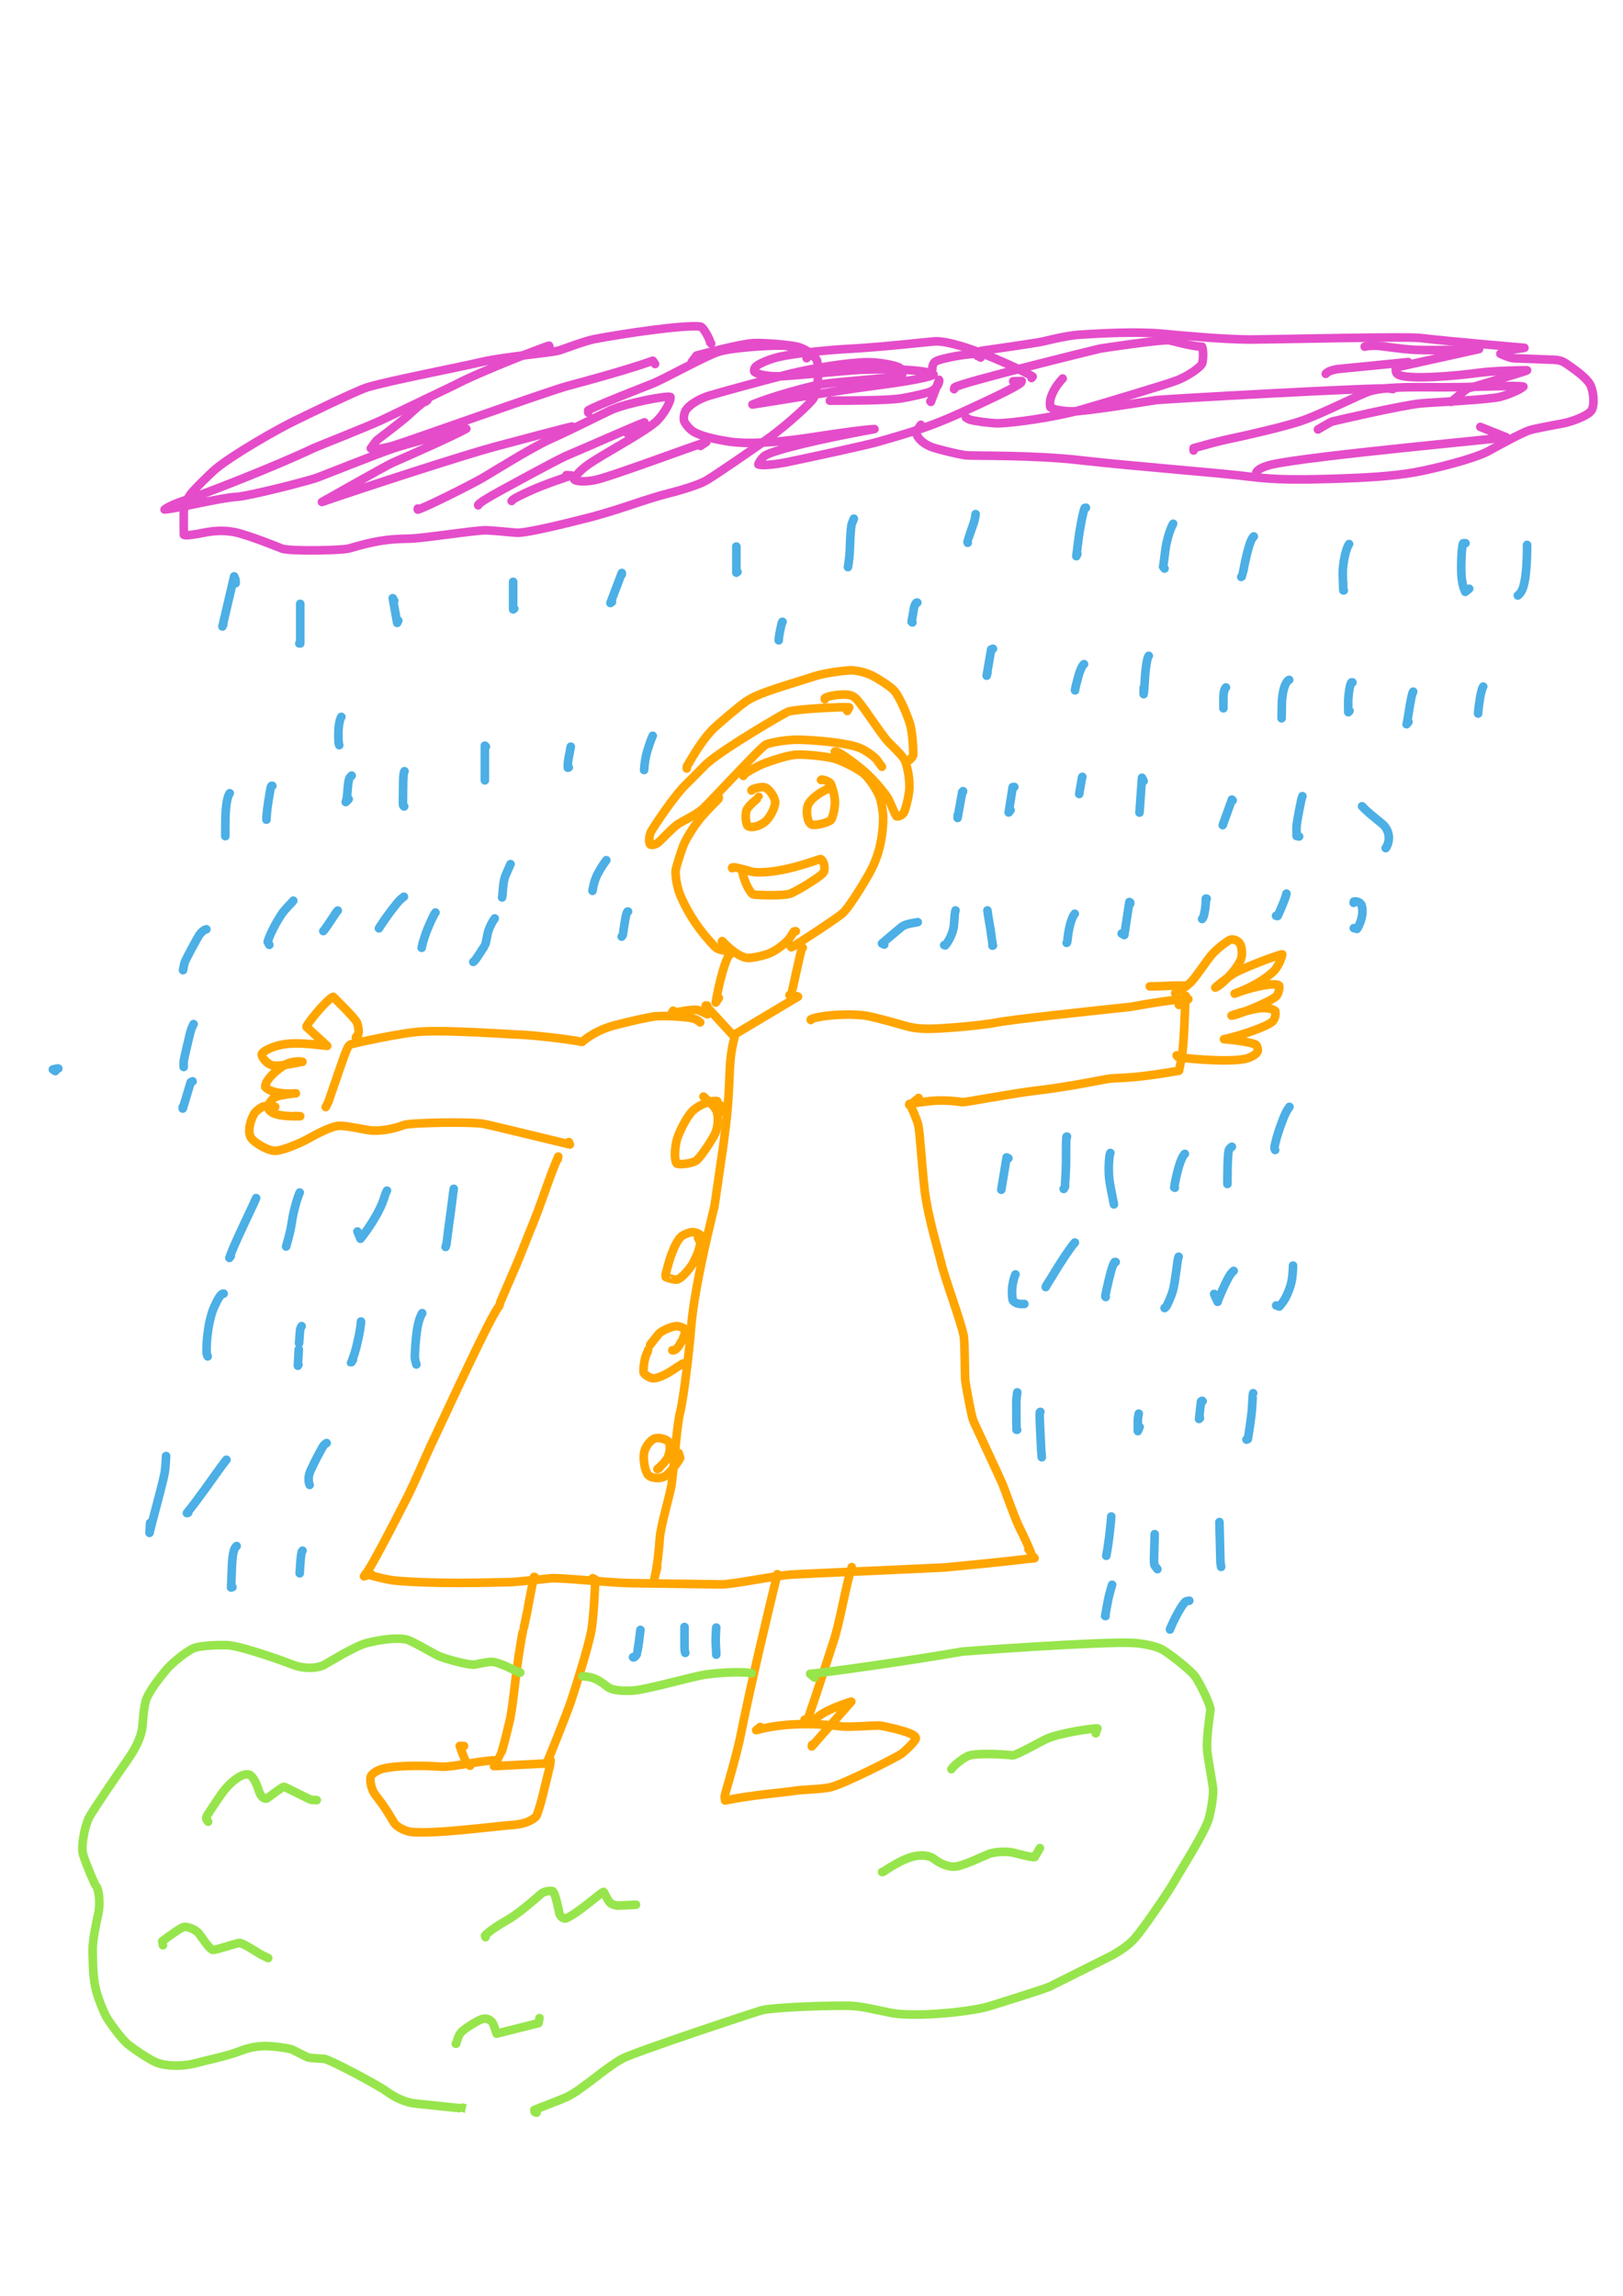 <?xml version="1.0" encoding="UTF-8" standalone="no"?>
<!DOCTYPE svg PUBLIC "-//W3C//DTD SVG 1.1//EN" "http://www.w3.org/Graphics/SVG/1.1/DTD/svg11.dtd">
<svg width="64.20" height="90.84" viewBox="0.00 0.00 535.00 757.00" xmlns="http://www.w3.org/2000/svg" xmlns:xlink="http://www.w3.org/1999/xlink">
<g stroke-linecap="round" id="226">
<path d="M226.38,253.35 C226.39,253.17 226.37,252.77 226.46,252.59 C227.99,250.09 231.08,244.33 235.11,240.28 C236.76,238.65 243.67,232.78 245.86,231.27 C250.41,228.18 259.59,225.89 268.71,222.87 C272.41,221.76 278.93,220.93 280.79,220.99 C283.14,221.08 285.94,221.90 287.80,222.89 C290.88,224.55 294.22,226.87 295.07,228.04 C296.94,230.74 298.69,234.80 299.89,238.40 C301.07,242.12 301.06,249.38 301.02,249.27 C301.02,249.27 299.85,250.50 299.85,250.50" fill="none" stroke="rgb(255, 165, 0)" stroke-width="2.84" stroke-opacity="1.00" stroke-linejoin="round"/>
<path d="M271.89,230.53 C271.89,230.53 271.89,230.20 271.89,230.20 C272.22,229.85 273.82,229.27 276.65,229.04 C279.22,228.84 280.63,229.04 281.77,229.94 C284.04,231.79 290.49,242.32 293.01,244.79 C296.53,248.27 297.50,249.31 298.25,250.67 C299.03,252.21 300.17,257.54 299.67,261.12 C299.30,263.68 298.44,267.23 297.78,268.12 C297.05,269.07 295.82,269.24 295.51,269.11 C295.17,268.88 293.54,264.69 292.79,263.31 C291.62,261.27 287.96,256.99 285.17,254.51 C282.26,251.96 277.60,248.54 275.96,247.88 C275.74,247.80 275.48,247.77 275.17,247.79" fill="none" stroke="rgb(255, 165, 0)" stroke-width="2.84" stroke-opacity="1.00" stroke-linejoin="round"/>
<path d="M290.72,252.78 C289.84,251.62 289.38,250.99 289.21,250.70 C288.52,249.59 285.52,247.46 283.50,246.61 C279.58,245.00 270.67,244.11 263.61,243.86 C259.64,243.74 253.72,244.81 252.42,245.49 C250.40,246.63 233.69,264.92 231.25,267.01 C229.53,268.45 224.27,271.15 223.66,271.55 C221.76,272.81 217.57,277.34 216.83,277.88 C216.01,278.46 214.72,278.75 214.30,278.37 C213.84,277.89 213.88,275.66 214.59,274.21 C215.22,272.97 222.14,262.43 226.19,258.52 C229.74,255.08 232.32,252.30 233.02,251.69 C239.15,246.37 259.00,234.86 259.81,234.61 C263.07,233.64 278.64,232.97 279.66,233.17 C279.73,233.18 279.82,233.20 279.93,233.21 C279.93,233.21 279.31,234.38 279.31,234.38" fill="none" stroke="rgb(255, 165, 0)" stroke-width="2.84" stroke-opacity="1.00" stroke-linejoin="round"/>
<path d="M245.07,255.78 C245.07,255.78 245.00,255.78 245.00,255.78 C245.01,255.31 246.47,254.31 250.13,252.45 C252.05,251.49 258.60,249.21 261.98,248.83 C264.94,248.53 272.41,249.37 274.88,250.06 C277.60,250.83 282.79,253.39 284.87,255.17 C286.57,256.65 289.03,260.40 289.92,262.63 C290.43,263.94 291.08,267.51 291.12,269.22 C291.19,272.86 290.57,277.43 289.53,280.91 C288.43,284.48 287.33,286.76 284.81,290.94 C284.09,292.15 279.67,299.43 277.70,301.13 C275.39,303.08 261.27,312.28 260.90,312.33 C260.90,312.33 260.05,311.13 260.05,311.13" fill="none" stroke="rgb(255, 165, 0)" stroke-width="2.84" stroke-opacity="1.00" stroke-linejoin="round"/>
<path d="M262.33,306.99 C262.33,306.99 261.66,307.10 261.66,307.10 C261.42,307.50 260.77,308.61 260.45,309.06 C258.92,311.18 255.84,313.30 253.89,314.18 C251.65,315.15 247.76,315.85 246.57,315.82 C243.88,315.68 240.38,312.72 238.06,310.24 C238.06,310.24 237.94,310.42 237.94,310.42" fill="none" stroke="rgb(255, 165, 0)" stroke-width="2.84" stroke-opacity="1.00" stroke-linejoin="round"/>
<path d="M238.94,313.41 C238.18,313.29 236.58,313.01 235.73,312.19 C230.87,307.21 226.92,301.44 224.27,295.19 C223.02,292.18 222.58,288.40 222.72,286.98 C222.87,285.60 224.90,279.62 225.22,278.82 C226.47,275.76 229.48,271.29 231.69,268.78 C234.21,265.95 236.77,263.47 236.78,263.46 C236.89,263.18 236.92,263.08 236.94,262.91" fill="none" stroke="rgb(255, 165, 0)" stroke-width="2.84" stroke-opacity="1.00" stroke-linejoin="round"/>
<path d="M247.74,260.62 C247.74,260.62 247.74,260.50 247.74,260.50 C247.78,260.41 247.85,260.34 247.96,260.28 C249.02,259.74 251.29,259.31 252.06,259.55 C253.71,260.11 255.52,262.98 255.53,264.55 C255.51,266.10 253.89,269.59 252.15,270.95 C249.55,272.95 246.84,272.93 246.33,272.09 C245.79,271.14 245.64,268.32 246.10,267.08 C246.70,265.55 249.99,263.03 249.99,263.02 C249.98,263.00 250.01,262.90 250.09,262.72" fill="none" stroke="rgb(255, 165, 0)" stroke-width="2.84" stroke-opacity="1.00" stroke-linejoin="round"/>
<path d="M270.64,257.14 C270.64,257.14 270.81,257.01 270.81,257.01 C271.71,257.02 273.29,257.65 273.75,258.24 C274.13,258.78 275.11,261.95 275.22,264.02 C275.31,266.14 274.69,268.93 274.00,270.21 C273.52,271.03 268.76,272.41 267.45,271.79 C266.00,271.05 265.54,267.03 266.48,265.10 C267.39,263.29 270.48,261.05 272.49,260.31 C272.49,260.31 272.49,260.20 272.49,260.20" fill="none" stroke="rgb(255, 165, 0)" stroke-width="2.84" stroke-opacity="1.00" stroke-linejoin="round"/>
<path d="M241.36,286.21 C241.36,286.21 241.36,286.02 241.36,286.02 C242.01,285.48 247.28,287.40 248.75,287.52 C257.81,288.17 270.08,283.12 270.50,283.20 C271.72,283.81 272.15,286.57 271.43,287.66 C270.35,289.19 262.22,294.03 260.38,294.65 C257.96,295.45 248.62,295.07 248.22,294.85 C247.07,294.13 245.33,290.47 244.88,288.18 C244.87,288.09 244.81,287.94 244.72,287.72" fill="none" stroke="rgb(255, 165, 0)" stroke-width="2.84" stroke-opacity="1.00" stroke-linejoin="round"/>
<path d="M240.71,314.62 C240.71,314.62 240.32,314.70 240.32,314.70 C240.12,315.08 239.96,315.40 239.85,315.66 C237.45,321.09 235.93,330.51 235.93,330.51 C235.93,330.51 236.96,328.99 236.96,328.99" fill="none" stroke="rgb(255, 165, 0)" stroke-width="2.84" stroke-opacity="1.00" stroke-linejoin="round"/>
<path d="M264.61,312.43 C264.61,312.43 264.54,312.43 264.54,312.43 C264.47,312.50 264.42,312.54 264.38,312.57 C264.05,312.87 260.78,328.43 260.71,328.46 C260.71,328.46 260.24,328.05 260.24,328.05" fill="none" stroke="rgb(255, 165, 0)" stroke-width="2.84" stroke-opacity="1.00" stroke-linejoin="round"/>
<path d="M233.06,331.49 C233.06,331.49 232.62,331.49 232.62,331.49 C232.62,331.49 241.65,341.33 241.65,341.33 C241.65,341.33 263.06,328.56 263.06,328.56 C263.06,328.56 262.58,328.37 262.58,328.37" fill="none" stroke="rgb(255, 165, 0)" stroke-width="2.84" stroke-opacity="1.00" stroke-linejoin="round"/>
<path d="M233.25,334.39 C231.67,333.65 230.71,333.22 230.38,333.07 C228.64,332.36 221.55,334.05 221.41,334.01 C221.41,334.01 221.90,333.20 221.90,333.20" fill="none" stroke="rgb(255, 165, 0)" stroke-width="2.84" stroke-opacity="1.00" stroke-linejoin="round"/>
<path d="M230.79,337.05 C230.28,336.56 229.50,336.07 228.52,335.77 C226.59,335.20 219.04,334.76 216.07,335.05 C214.13,335.25 208.06,336.59 202.50,338.03 C198.98,338.99 195.92,340.42 192.98,342.59 C192.02,343.28 191.90,343.52 191.82,343.50 C189.23,342.85 176.46,341.20 169.55,341.01 C166.35,340.87 148.59,339.61 139.28,340.05 C132.04,340.43 116.47,344.06 116.18,344.12 C114.94,344.38 114.65,344.96 113.45,348.20 C110.90,355.36 108.40,362.93 108.22,363.34 C108.10,363.61 107.81,364.15 107.37,364.96" fill="none" stroke="rgb(255, 165, 0)" stroke-width="2.84" stroke-opacity="1.00" stroke-linejoin="round"/>
<path d="M117.30,342.02 C117.30,342.02 117.59,341.55 117.59,341.55 C118.41,341.66 118.42,338.84 117.64,337.06 C116.89,335.46 110.34,329.16 109.84,328.61 C107.54,329.58 100.90,337.88 101.03,338.52 C101.03,338.52 107.84,344.79 107.84,344.79 C101.01,344.00 97.96,343.79 94.40,344.16 C90.30,344.66 86.67,346.43 86.29,347.49 C86.05,348.28 87.82,350.72 89.79,351.21 C92.28,351.75 98.73,350.13 99.70,350.05 C98.01,349.65 95.20,350.18 93.65,351.19 C87.63,355.17 87.37,357.98 87.44,358.34 C89.67,360.88 96.60,360.62 97.52,360.44 C97.10,360.38 92.11,361.06 90.87,361.62 C89.50,362.26 88.16,364.40 88.48,365.45 C89.35,367.90 95.00,368.08 98.95,367.98 C98.95,367.98 97.23,367.92 97.23,367.92" fill="none" stroke="rgb(255, 165, 0)" stroke-width="2.84" stroke-opacity="1.00" stroke-linejoin="round"/>
<path d="M90.72,364.89 C90.50,365.15 88.12,364.56 87.15,364.67 C86.32,364.78 84.29,366.33 83.87,367.03 C81.99,370.34 81.80,373.44 82.73,375.08 C83.65,376.59 88.30,379.51 90.86,379.39 C93.37,379.23 98.93,376.90 101.66,375.38 C102.42,374.95 108.58,371.39 111.74,371.13 C113.66,371.01 120.18,372.38 121.58,372.60 C124.42,373.01 129.10,372.45 133.00,370.92 C135.15,370.07 155.17,369.74 159.47,370.51 C161.46,370.88 186.65,377.00 187.85,377.29 C187.85,377.29 187.50,376.50 187.50,376.50" fill="none" stroke="rgb(255, 165, 0)" stroke-width="2.84" stroke-opacity="1.00" stroke-linejoin="round"/>
<path d="M183.82,382.17 C183.86,382.02 183.89,381.88 183.93,381.73 C183.96,381.58 184.00,381.44 184.03,381.29 C180.81,388.63 178.32,397.38 174.46,406.40 C173.96,407.59 171.58,413.80 170.15,417.13 C168.80,420.26 166.35,425.93 165.26,428.48 C165.15,428.75 165.03,429.02 164.91,429.30" fill="none" stroke="rgb(255, 165, 0)" stroke-width="2.84" stroke-opacity="1.00" stroke-linejoin="round"/>
<path d="M164.77,429.88 C164.73,430.08 164.70,430.23 164.66,430.32 C164.53,430.66 164.27,430.97 164.17,431.08 C161.09,435.38 148.92,461.86 143.20,474.01 C140.46,479.66 137.14,487.82 134.13,493.80 C123.24,515.11 121.40,517.88 119.99,519.66 C119.99,519.66 122.33,518.99 122.33,518.99" fill="none" stroke="rgb(255, 165, 0)" stroke-width="2.84" stroke-opacity="1.00" stroke-linejoin="round"/>
<path d="M120.36,519.44 C120.36,519.44 120.50,518.85 120.50,518.85 C120.60,518.84 126.56,520.73 130.44,521.09 C144.08,522.27 161.35,521.72 168.79,521.56 C170.06,521.50 181.44,520.34 181.61,520.33 C185.42,520.06 200.55,521.80 207.82,521.91 C215.75,522.02 230.73,522.23 237.79,522.33 C241.78,522.32 254.83,519.54 260.78,519.09 C263.66,518.89 310.12,516.85 311.37,516.75 C335.44,514.48 338.84,513.83 341.04,513.68 C341.04,513.68 340.34,512.89 340.34,512.89" fill="none" stroke="rgb(255, 165, 0)" stroke-width="2.84" stroke-opacity="1.00" stroke-linejoin="round"/>
<path d="M299.71,364.22 C299.71,364.22 299.78,363.93 299.78,363.93 C300.03,363.98 302.05,368.56 302.62,370.62 C303.24,372.97 303.78,383.31 304.83,392.68 C305.91,401.30 309.26,412.14 310.16,416.01 C311.51,421.74 316.94,436.10 317.70,440.55 C318.07,442.76 317.98,452.90 318.20,455.24 C318.29,456.13 320.06,466.17 320.76,468.14 C321.21,469.36 329.68,487.33 330.51,489.37 C331.28,491.29 334.50,500.47 335.92,503.32 C337.89,507.25 339.23,510.38 339.76,511.66 C339.76,511.66 339.01,510.71 339.01,510.71" fill="none" stroke="rgb(255, 165, 0)" stroke-width="2.84" stroke-opacity="1.00" stroke-linejoin="round"/>
<path d="M267.25,336.26 C267.25,336.26 267.30,336.05 267.30,336.05 C269.41,334.93 278.16,333.97 284.92,334.76 C287.73,335.10 297.78,338.00 298.14,338.11 C301.84,339.27 305.60,339.22 308.56,339.11 C316.66,338.69 325.50,337.72 328.43,337.11 C334.16,335.92 371.27,332.10 372.82,331.91 C379.00,330.77 388.01,329.29 391.72,329.39 C391.72,329.39 388.60,331.29 388.60,331.29" fill="none" stroke="rgb(255, 165, 0)" stroke-width="2.84" stroke-opacity="1.00" stroke-linejoin="round"/>
<path d="M390.88,328.30 C390.54,330.17 390.52,342.96 389.54,348.38 C389.44,348.93 389.03,351.31 388.63,352.98 C376.79,355.07 371.26,355.33 366.21,355.53 C363.98,355.77 352.82,358.26 341.52,359.54 C332.86,360.60 318.38,363.41 317.19,363.36 C314.96,362.98 310.48,362.47 305.62,363.10 C304.01,363.31 301.54,363.65 300.68,363.77 C300.68,363.77 302.81,361.96 302.81,361.96" fill="none" stroke="rgb(255, 165, 0)" stroke-width="2.84" stroke-opacity="1.00" stroke-linejoin="round"/>
<path d="M379.02,325.19 C379.78,325.18 382.67,325.13 383.41,325.08 C386.92,324.85 389.94,324.93 390.60,324.91 C390.60,324.91 387.38,327.42 387.38,327.42 C387.95,327.25 391.00,325.36 392.57,323.79 C394.11,322.21 397.68,316.89 399.13,315.09 C400.95,312.86 404.77,309.97 405.78,309.73 C406.77,309.52 408.13,310.25 408.64,310.94 C409.36,311.98 409.66,314.61 409.07,316.19 C407.57,320.01 402.15,325.19 400.61,325.58 C401.31,324.83 404.12,322.65 406.46,321.09 C409.31,319.23 421.35,314.73 422.67,314.62 C422.41,316.44 420.91,319.16 419.87,320.18 C415.13,324.69 407.86,327.27 406.99,327.58 C412.67,325.31 420.37,323.77 421.62,324.89 C421.88,325.47 421.52,327.38 420.81,328.30 C419.47,329.99 407.69,334.75 406.04,334.82 C406.00,334.81 405.98,334.81 405.96,334.81 C408.28,333.89 412.77,332.69 415.09,332.41 C417.83,332.11 419.66,332.70 420.34,333.27 C420.71,334.68 420.07,336.25 419.37,336.84 C416.86,338.91 406.64,342.03 403.47,342.58 C406.97,342.84 412.52,343.61 413.96,344.39 C414.43,344.66 414.74,346.06 414.56,346.63 C414.25,347.52 412.25,348.76 410.13,349.15 C403.65,350.29 389.29,348.79 388.33,348.48 C388.33,348.48 387.87,347.93 387.87,347.93" fill="none" stroke="rgb(255, 165, 0)" stroke-width="2.84" stroke-opacity="1.00" stroke-linejoin="round"/>
<path d="M242.07,340.96 C242.07,340.96 242.32,341.02 242.32,341.02 C241.15,345.90 240.77,348.27 240.56,352.90 C240.15,363.42 239.77,367.61 238.45,377.49 C237.30,385.50 235.91,395.05 235.67,396.58 C235.60,396.99 235.54,397.40 235.48,397.82" fill="none" stroke="rgb(255, 165, 0)" stroke-width="2.84" stroke-opacity="1.00" stroke-linejoin="round"/>
<path d="M235.42,398.06 C235.27,398.65 235.13,399.24 234.99,399.83 C233.28,406.83 228.72,425.81 227.79,437.92 C227.24,445.49 225.24,461.12 224.38,464.79 C222.98,470.24 222.63,479.32 221.39,489.36 C220.97,492.36 217.87,502.65 217.50,506.95 C216.92,514.85 216.21,518.46 215.60,520.90 C215.80,520.10 215.99,519.31 216.18,518.51 C216.34,517.89 216.49,517.26 216.64,516.63" fill="none" stroke="rgb(255, 165, 0)" stroke-width="2.84" stroke-opacity="1.00" stroke-linejoin="round"/>
<path d="M237.65,364.45 C237.65,365.36 237.57,366.00 237.36,366.68 C237.36,366.69 237.35,366.72 237.36,366.71 C237.36,366.71 236.43,363.02 236.43,363.02 C234.67,362.61 230.45,364.08 228.15,366.39 C226.36,368.25 223.79,373.23 223.09,375.84 C222.40,378.50 222.19,382.38 223.09,383.60 C224.52,384.09 228.05,383.49 229.44,382.68 C230.63,381.93 233.95,376.97 235.37,374.43 C236.93,371.57 236.89,367.49 236.04,365.92 C235.70,365.34 235.35,364.85 234.98,364.43 C234.60,364.02 232.51,362.07 231.90,361.50" fill="none" stroke="rgb(255, 165, 0)" stroke-width="2.84" stroke-opacity="1.00" stroke-linejoin="round"/>
<path d="M231.53,409.79 C231.60,409.53 231.73,408.80 231.77,408.40 C231.81,407.63 229.95,406.08 228.04,406.22 C227.00,406.32 225.54,406.91 224.69,407.55 C222.15,409.59 220.15,417.22 219.82,418.55 C219.70,419.05 219.58,419.55 219.46,420.04" fill="none" stroke="rgb(255, 165, 0)" stroke-width="2.84" stroke-opacity="1.00" stroke-linejoin="round"/>
<path d="M219.46,420.04 C219.42,420.11 219.40,420.19 219.40,420.29 C219.40,420.38 219.43,420.63 219.48,421.02 C219.47,421.07 222.45,422.13 223.38,421.79 C224.86,421.20 226.81,418.85 227.85,417.36 C228.03,417.09 228.31,416.67 228.70,416.09" fill="none" stroke="rgb(255, 165, 0)" stroke-width="2.84" stroke-opacity="1.00" stroke-linejoin="round"/>
<path d="M228.82,415.60 C229.08,415.14 229.28,414.76 229.42,414.45 C230.47,412.15 230.93,409.98 230.82,409.57 C230.76,409.33 230.52,408.86 230.11,408.15" fill="none" stroke="rgb(255, 165, 0)" stroke-width="2.84" stroke-opacity="1.00" stroke-linejoin="round"/>
<path d="M227.03,442.07 C227.03,442.07 227.15,442.10 227.15,442.10 C227.15,442.10 227.31,442.00 227.31,442.00 C227.44,441.46 227.48,440.66 227.31,440.00 C226.93,438.56 224.65,437.17 223.03,437.19 C221.14,437.25 217.97,438.90 217.31,439.56 C216.86,440.02 214.88,442.60 214.30,443.37" fill="none" stroke="rgb(255, 165, 0)" stroke-width="2.84" stroke-opacity="1.00" stroke-linejoin="round"/>
<path d="M213.64,445.02 C213.62,445.18 213.58,445.34 213.52,445.50 C213.35,445.94 213.13,446.35 212.95,446.79 C212.51,447.88 211.86,451.73 212.22,452.61 C212.52,453.21 213.72,454.00 214.82,454.32 C215.87,454.59 218.16,454.01 221.71,451.69 C222.98,450.86 224.81,449.64 224.99,449.58 C225.08,449.56 225.43,449.47 226.04,449.33" fill="none" stroke="rgb(255, 165, 0)" stroke-width="2.84" stroke-opacity="1.00" stroke-linejoin="round"/>
<path d="M217.35,483.95 C217.35,483.95 216.71,484.31 216.71,484.31 C216.89,484.16 219.69,481.81 220.31,480.04 C221.00,477.95 221.01,476.22 220.32,475.27 C219.70,474.47 217.39,473.85 216.02,474.16 C214.54,474.54 212.72,476.83 212.33,478.87 C211.94,481.07 212.54,484.92 213.63,486.22 C214.71,487.41 217.76,487.73 219.53,486.46 C221.27,485.15 223.95,481.39 224.20,480.65 C224.20,480.65 223.73,479.03 223.73,479.03" fill="none" stroke="rgb(255, 165, 0)" stroke-width="2.84" stroke-opacity="1.00" stroke-linejoin="round"/>
<path d="M221.63,445.15 C222.36,445.32 223.21,444.57 223.79,443.71 C223.97,443.44 224.24,442.96 224.60,442.26" fill="none" stroke="rgb(255, 165, 0)" stroke-width="2.84" stroke-opacity="1.00" stroke-linejoin="round"/>
<path d="M225.20,441.10 C225.24,440.85 225.39,440.47 225.53,440.28 C225.58,440.20 225.74,439.99 225.79,439.68 C225.79,439.68 225.67,439.49 225.67,439.49" fill="none" stroke="rgb(255, 165, 0)" stroke-width="2.84" stroke-opacity="1.00" stroke-linejoin="round"/>
<path d="M176.27,519.89 C176.23,519.88 176.19,519.88 176.15,519.87 C176.12,519.86 176.08,519.85 176.04,519.84 C175.14,523.78 174.00,530.17 173.83,531.08 C173.60,532.22 172.90,535.57 172.68,536.58" fill="none" stroke="rgb(255, 165, 0)" stroke-width="2.84" stroke-opacity="1.00" stroke-linejoin="round"/>
<path d="M172.35,537.93 C172.27,538.18 172.20,538.47 172.13,538.82 C172.12,538.88 171.94,539.97 171.58,542.09 C169.80,552.53 169.42,560.18 168.17,566.67 C168.07,567.14 165.93,576.11 165.31,577.65 C165.31,577.66 163.08,581.77 162.83,582.24 C162.83,582.24 180.13,581.35 180.13,581.35 C180.85,579.98 186.35,566.15 188.12,561.16 C190.19,554.90 193.98,542.68 194.95,537.49 C195.72,533.24 196.22,521.89 196.20,520.73 C196.20,520.73 195.40,520.28 195.40,520.28" fill="none" stroke="rgb(255, 165, 0)" stroke-width="2.84" stroke-opacity="1.00" stroke-linejoin="round"/>
<path d="M163.84,580.71 C163.84,580.71 163.67,580.43 163.67,580.43 C161.70,579.83 148.99,582.65 145.64,582.43 C138.54,581.91 128.99,582.01 125.31,583.37 C123.92,583.90 122.61,584.84 122.27,585.52 C121.74,586.73 122.41,590.05 123.62,591.58 C126.54,595.22 128.56,598.60 129.87,600.85 C130.95,602.53 133.91,603.73 135.53,603.93 C142.88,604.77 162.99,602.05 168.56,601.67 C172.63,601.39 174.57,600.56 176.54,599.05 C177.06,598.60 178.18,594.85 178.86,592.11 C179.55,589.29 180.52,585.30 180.80,584.13" fill="none" stroke="rgb(255, 165, 0)" stroke-width="2.84" stroke-opacity="1.00" stroke-linejoin="round"/>
<path d="M181.02,583.23 C181.23,582.31 181.35,581.72 181.39,581.46 C181.44,581.18 181.43,580.48 181.50,580.28 C181.50,580.28 180.89,579.88 180.89,579.88" fill="none" stroke="rgb(255, 165, 0)" stroke-width="2.84" stroke-opacity="1.00" stroke-linejoin="round"/>
<path d="M154.95,582.11 C154.28,581.56 153.69,581.09 153.58,580.85 C153.35,580.36 152.40,577.98 152.12,577.20 C152.03,576.95 151.93,576.68 151.84,576.37" fill="none" stroke="rgb(255, 165, 0)" stroke-width="2.84" stroke-opacity="1.00" stroke-linejoin="round"/>
<path d="M151.89,576.14 C151.87,576.10 151.84,576.05 151.81,576.00 C151.72,575.86 151.64,575.72 151.55,575.59 C151.55,575.59 152.96,575.60 152.96,575.60" fill="none" stroke="rgb(255, 165, 0)" stroke-width="2.84" stroke-opacity="1.00" stroke-linejoin="round"/>
<path d="M256.24,518.95 C253.07,531.93 247.68,554.48 244.32,571.19 C242.85,578.94 238.89,591.46 238.87,592.26 C238.87,592.45 238.92,592.88 239.03,593.56 C248.16,591.67 258.62,590.93 262.69,590.27 C264.82,589.96 270.45,589.89 273.57,589.24 C278.24,588.23 295.99,579.01 296.93,578.33 C298.58,577.13 301.75,574.00 301.89,573.09 C301.99,571.89 298.50,570.77 294.34,569.76 C293.08,569.46 290.46,568.87 289.63,568.84 C288.56,568.80 280.00,569.44 277.47,569.15 C269.97,568.20 258.86,567.70 249.28,570.38 C249.57,570.13 249.79,569.96 249.92,569.86 C250.05,569.75 250.29,569.57 250.62,569.32" fill="none" stroke="rgb(255, 165, 0)" stroke-width="2.84" stroke-opacity="1.00" stroke-linejoin="round"/>
<path d="M280.78,516.62 C278.76,522.72 276.93,534.71 274.69,541.33 C270.75,553.53 265.80,568.57 265.64,568.30 C265.64,568.30 265.21,566.94 265.21,566.94" fill="none" stroke="rgb(255, 165, 0)" stroke-width="2.84" stroke-opacity="1.00" stroke-linejoin="round"/>
<path d="M268.01,568.10 C268.17,567.66 268.45,567.15 268.84,566.71 C271.61,563.71 279.87,561.19 280.62,560.97 C280.62,560.97 267.61,575.73 267.61,575.73 C267.61,575.73 267.72,575.15 267.72,575.15" fill="none" stroke="rgb(255, 165, 0)" stroke-width="2.84" stroke-opacity="1.00" stroke-linejoin="round"/>
<path d="M77.67,192.28 C77.70,191.31 77.66,191.03 77.40,190.56 C77.35,190.47 77.28,190.29 77.19,190.01 C77.19,190.01 73.32,206.53 73.32,206.53 C73.32,206.53 73.60,205.86 73.60,205.86" fill="none" stroke="rgb(76, 175, 229)" stroke-width="2.84" stroke-opacity="1.00" stroke-linejoin="round"/>
<path d="M98.97,199.06 C98.97,201.91 98.97,206.15 98.97,207.53 C98.97,208.62 98.97,209.71 98.97,210.80" fill="none" stroke="rgb(76, 175, 229)" stroke-width="2.84" stroke-opacity="1.00" stroke-linejoin="round"/>
<path d="M98.97,211.16 C98.97,211.16 98.97,212.13 98.97,212.13 C98.97,212.13 98.67,212.13 98.67,212.13" fill="none" stroke="rgb(76, 175, 229)" stroke-width="2.84" stroke-opacity="1.00" stroke-linejoin="round"/>
<path d="M129.95,198.09 C129.95,198.09 129.46,197.21 129.46,197.21 C129.46,197.21 130.92,205.35 130.92,205.35 C130.92,205.35 131.29,204.60 131.29,204.60" fill="none" stroke="rgb(76, 175, 229)" stroke-width="2.84" stroke-opacity="1.00" stroke-linejoin="round"/>
<path d="M75.73,261.50 C74.46,263.36 74.28,267.99 74.27,272.68 C74.27,273.65 74.28,274.62 74.28,275.59 C74.28,275.62 74.28,275.70 74.28,275.67" fill="none" stroke="rgb(76, 175, 229)" stroke-width="2.84" stroke-opacity="1.00" stroke-linejoin="round"/>
<path d="M89.77,259.08 C89.77,259.08 89.53,259.08 89.53,259.08 C89.34,259.18 89.26,259.39 89.04,260.70 C88.08,266.23 87.92,267.90 87.83,270.21 C87.83,270.21 87.83,269.25 87.83,269.25" fill="none" stroke="rgb(76, 175, 229)" stroke-width="2.84" stroke-opacity="1.00" stroke-linejoin="round"/>
<path d="M112.52,236.33 C112.04,237.08 111.64,238.83 111.55,241.19 C111.47,243.39 111.64,245.40 111.82,245.67" fill="none" stroke="rgb(76, 175, 229)" stroke-width="2.84" stroke-opacity="1.00" stroke-linejoin="round"/>
<path d="M115.91,255.69 C115.53,256.07 115.29,256.36 115.18,256.56 C114.69,257.48 114.48,261.96 114.41,262.54 C114.37,262.84 114.28,263.30 114.14,263.92" fill="none" stroke="rgb(76, 175, 229)" stroke-width="2.84" stroke-opacity="1.00" stroke-linejoin="round"/>
<path d="M113.97,264.41 C113.97,264.41 114.94,263.44 114.94,263.44" fill="none" stroke="rgb(76, 175, 229)" stroke-width="2.84" stroke-opacity="1.00" stroke-linejoin="round"/>
<path d="M133.34,254.24 C132.80,254.89 132.90,258.92 132.85,262.38 C132.82,264.11 132.82,265.09 132.85,265.30 C132.89,265.59 133.01,265.77 133.23,265.86" fill="none" stroke="rgb(76, 175, 229)" stroke-width="2.84" stroke-opacity="1.00" stroke-linejoin="round"/>
<path d="M169.15,191.80 C169.15,192.16 169.15,193.75 169.15,194.98 C169.15,196.41 169.15,199.37 169.15,200.91 C169.15,200.91 169.51,200.66 169.51,200.66" fill="none" stroke="rgb(76, 175, 229)" stroke-width="2.84" stroke-opacity="1.00" stroke-linejoin="round"/>
<path d="M204.97,189.38 C204.97,189.38 204.97,188.90 204.97,188.90 C204.97,188.90 201.22,198.80 201.22,198.80 C201.22,198.80 201.73,198.42 201.73,198.42" fill="none" stroke="rgb(76, 175, 229)" stroke-width="2.84" stroke-opacity="1.00" stroke-linejoin="round"/>
<path d="M242.73,180.18 C242.73,180.10 242.73,181.48 242.73,182.54 C242.73,183.88 242.73,187.01 242.73,188.79 C242.73,188.79 243.09,188.53 243.09,188.53" fill="none" stroke="rgb(76, 175, 229)" stroke-width="2.84" stroke-opacity="1.00" stroke-linejoin="round"/>
<path d="M281.45,170.99 C281.31,171.47 280.78,172.57 280.73,172.82 C280.49,173.94 280.27,176.95 280.19,179.88 C280.11,182.71 279.91,184.64 279.52,186.95 C279.52,186.95 279.52,186.96 279.52,186.96" fill="none" stroke="rgb(76, 175, 229)" stroke-width="2.84" stroke-opacity="1.00" stroke-linejoin="round"/>
<path d="M321.60,169.49 C321.56,170.01 321.35,171.27 321.06,172.18 C320.08,174.99 318.90,178.42 318.90,178.54 C318.90,178.59 318.93,178.72 319.00,178.93" fill="none" stroke="rgb(76, 175, 229)" stroke-width="2.84" stroke-opacity="1.00" stroke-linejoin="round"/>
<path d="M357.96,167.38 C357.96,167.38 357.57,167.45 357.57,167.45 C357.09,168.35 355.86,174.64 355.48,177.95 C355.31,179.36 354.97,182.07 354.80,183.36 C354.80,183.36 355.14,182.58 355.14,182.58" fill="none" stroke="rgb(76, 175, 229)" stroke-width="2.84" stroke-opacity="1.00" stroke-linejoin="round"/>
<path d="M257.97,205.01 C257.97,205.01 257.87,205.01 257.87,205.01 C257.64,205.28 256.86,209.25 256.77,210.07 C256.74,210.30 256.72,210.64 256.70,211.10" fill="none" stroke="rgb(76, 175, 229)" stroke-width="2.84" stroke-opacity="1.00" stroke-linejoin="round"/>
<path d="M302.37,198.66 C302.37,198.66 302.15,198.66 302.15,198.66 C301.78,198.90 301.45,199.50 301.25,200.60 C301.08,201.50 300.72,203.94 300.50,204.98 C300.50,204.98 300.76,205.20 300.76,205.20" fill="none" stroke="rgb(76, 175, 229)" stroke-width="2.84" stroke-opacity="1.00" stroke-linejoin="round"/>
<path d="M327.31,213.88 C327.31,213.88 326.72,214.11 326.72,214.11 C326.72,214.11 325.24,222.76 325.24,222.76 C325.24,222.76 325.51,221.74 325.51,221.74" fill="none" stroke="rgb(76, 175, 229)" stroke-width="2.84" stroke-opacity="1.00" stroke-linejoin="round"/>
<path d="M357.33,218.96 C357.14,218.98 356.25,220.08 355.40,223.19 C354.67,225.87 354.47,226.75 354.37,227.60 C354.37,227.60 354.37,227.32 354.37,227.32" fill="none" stroke="rgb(76, 175, 229)" stroke-width="2.84" stroke-opacity="1.00" stroke-linejoin="round"/>
<path d="M386.71,172.66 C385.46,174.85 384.48,178.79 384.16,181.13 C383.95,182.93 383.64,185.51 383.40,186.83 C383.40,186.83 383.88,187.43 383.88,187.43" fill="none" stroke="rgb(76, 175, 229)" stroke-width="2.84" stroke-opacity="1.00" stroke-linejoin="round"/>
<path d="M378.68,216.21 C378.32,216.46 377.80,218.73 377.49,222.37 C377.31,225.27 377.10,228.63 376.99,228.84 C376.99,228.84 376.99,226.80 376.99,226.80" fill="none" stroke="rgb(76, 175, 229)" stroke-width="2.84" stroke-opacity="1.00" stroke-linejoin="round"/>
<path d="M413.29,176.85 C413.05,177.11 412.89,177.30 412.81,177.43 C411.19,179.94 409.59,189.78 409.52,189.86 C409.43,189.93 409.31,190.04 409.16,190.19" fill="none" stroke="rgb(76, 175, 229)" stroke-width="2.84" stroke-opacity="1.00" stroke-linejoin="round"/>
<path d="M404.11,226.63 C403.53,227.16 403.27,228.52 403.28,230.63 C403.28,231.58 403.28,232.54 403.28,233.50" fill="none" stroke="rgb(76, 175, 229)" stroke-width="2.84" stroke-opacity="1.00" stroke-linejoin="round"/>
<path d="M444.71,179.36 C443.95,180.31 442.97,183.80 442.67,187.55 C442.56,188.98 442.65,191.37 442.76,192.43" fill="none" stroke="rgb(76, 175, 229)" stroke-width="2.84" stroke-opacity="1.00" stroke-linejoin="round"/>
<path d="M442.76,192.70 C442.75,193.44 442.75,193.90 442.76,194.09 C442.77,194.29 442.79,194.47 442.83,194.65 C442.83,194.65 442.96,194.65 442.96,194.65" fill="none" stroke="rgb(76, 175, 229)" stroke-width="2.84" stroke-opacity="1.00" stroke-linejoin="round"/>
<path d="M424.96,224.13 C424.28,224.29 423.02,226.06 422.62,230.51 C422.54,231.47 422.48,235.38 422.46,236.80 C422.46,236.80 422.46,236.54 422.46,236.54" fill="none" stroke="rgb(76, 175, 229)" stroke-width="2.84" stroke-opacity="1.00" stroke-linejoin="round"/>
<path d="M445.82,224.96 C445.82,224.96 445.54,224.96 445.54,224.96 C445.03,225.27 444.53,228.53 444.43,230.74 C444.39,231.66 444.43,233.97 444.45,234.81 C444.45,234.81 444.85,234.35 444.85,234.35" fill="none" stroke="rgb(76, 175, 229)" stroke-width="2.84" stroke-opacity="1.00" stroke-linejoin="round"/>
<path d="M465.84,228.02 C465.32,228.67 464.59,233.49 464.26,235.58 C463.94,237.59 463.77,238.48 463.67,238.76 C463.67,238.76 464.27,237.98 464.27,237.98" fill="none" stroke="rgb(76, 175, 229)" stroke-width="2.84" stroke-opacity="1.00" stroke-linejoin="round"/>
<path d="M488.92,226.35 C488.65,226.64 488.19,228.17 487.83,230.31 C487.61,231.62 487.26,234.54 487.25,234.82 C487.25,234.96 487.25,235.10 487.25,235.24" fill="none" stroke="rgb(76, 175, 229)" stroke-width="2.84" stroke-opacity="1.00" stroke-linejoin="round"/>
<path d="M483.08,179.08 C483.08,179.08 482.39,179.08 482.39,179.08 C481.93,178.91 481.48,185.71 481.76,189.81 C481.92,192.05 482.41,193.94 483.01,195.12 C483.01,195.12 484.29,194.09 484.29,194.09" fill="none" stroke="rgb(76, 175, 229)" stroke-width="2.84" stroke-opacity="1.00" stroke-linejoin="round"/>
<path d="M503.38,179.64 C503.39,184.69 503.10,190.25 502.17,193.36 C501.91,194.19 501.57,194.91 501.15,195.50 C501.00,195.70 500.73,195.97 500.33,196.31" fill="none" stroke="rgb(76, 175, 229)" stroke-width="2.84" stroke-opacity="1.00" stroke-linejoin="round"/>
<path d="M317.46,260.82 C317.46,260.82 317.46,260.95 317.46,260.95 C317.46,260.95 317.18,261.15 317.18,261.15 C317.18,261.15 315.66,269.65 315.66,269.65 C315.66,269.65 315.71,268.67 315.71,268.67" fill="none" stroke="rgb(76, 175, 229)" stroke-width="2.84" stroke-opacity="1.00" stroke-linejoin="round"/>
<path d="M334.35,259.43 C334.35,259.43 333.82,259.49 333.82,259.49 C333.82,259.49 332.49,267.86 332.49,267.86 C332.49,267.86 333.11,267.09 333.11,267.09" fill="none" stroke="rgb(76, 175, 229)" stroke-width="2.84" stroke-opacity="1.00" stroke-linejoin="round"/>
<path d="M356.78,256.11 C356.74,256.00 356.55,256.99 356.04,260.02 C355.95,260.60 355.85,261.18 355.75,261.76" fill="none" stroke="rgb(76, 175, 229)" stroke-width="2.84" stroke-opacity="1.00" stroke-linejoin="round"/>
<path d="M376.99,257.49 C376.99,257.49 376.44,256.41 376.44,256.41 C376.44,256.41 375.62,267.89 375.62,267.89 C375.62,267.89 375.61,267.82 375.61,267.82" fill="none" stroke="rgb(76, 175, 229)" stroke-width="2.84" stroke-opacity="1.00" stroke-linejoin="round"/>
<path d="M406.06,263.86 C406.06,263.86 406.34,263.86 406.34,263.86 C406.34,263.86 406.08,263.60 406.08,263.60 C406.08,263.60 403.05,272.03 403.05,272.03 C403.05,272.03 403.23,271.53 403.23,271.53" fill="none" stroke="rgb(76, 175, 229)" stroke-width="2.84" stroke-opacity="1.00" stroke-linejoin="round"/>
<path d="M429.32,262.48 C428.81,263.64 427.47,271.34 427.41,272.12 C427.35,272.80 427.35,273.96 427.40,275.61 C427.40,275.61 428.23,275.77 428.23,275.77" fill="none" stroke="rgb(76, 175, 229)" stroke-width="2.84" stroke-opacity="1.00" stroke-linejoin="round"/>
<path d="M448.98,265.80 C451.04,268.09 455.37,271.19 456.32,272.27 C458.63,274.94 457.83,278.24 456.77,279.59 C456.77,279.59 456.97,279.41 456.97,279.41" fill="none" stroke="rgb(76, 175, 229)" stroke-width="2.84" stroke-opacity="1.00" stroke-linejoin="round"/>
<path d="M446.21,297.64 C446.21,297.64 446.29,297.23 446.29,297.23 C446.89,296.98 448.49,297.36 448.85,298.48 C449.87,302.15 447.51,306.04 447.33,306.23 C447.33,306.23 446.27,305.98 446.27,305.98" fill="none" stroke="rgb(76, 175, 229)" stroke-width="2.84" stroke-opacity="1.00" stroke-linejoin="round"/>
<path d="M424.06,294.60 C423.94,295.35 423.48,296.61 422.19,299.68 C421.34,301.69 421.15,302.09 421.08,302.06 C421.08,302.06 420.64,301.89 420.64,301.89" fill="none" stroke="rgb(76, 175, 229)" stroke-width="2.84" stroke-opacity="1.00" stroke-linejoin="round"/>
<path d="M397.76,296.26 C397.76,296.26 397.48,296.26 397.48,296.26 C397.55,298.52 397.00,301.54 396.68,302.29 C396.60,302.46 396.47,302.68 396.27,302.96" fill="none" stroke="rgb(76, 175, 229)" stroke-width="2.84" stroke-opacity="1.00" stroke-linejoin="round"/>
<path d="M372.56,297.92 C372.56,297.92 372.56,297.53 372.56,297.53 C372.56,297.53 372.28,297.37 372.28,297.37 C372.28,297.37 370.61,308.26 370.61,308.26 C370.61,308.26 369.74,307.77 369.74,307.77" fill="none" stroke="rgb(76, 175, 229)" stroke-width="2.84" stroke-opacity="1.00" stroke-linejoin="round"/>
<path d="M354.28,301.24 C353.42,302.15 352.49,305.12 352.05,308.40 C351.95,309.10 351.92,309.82 351.79,310.52 C351.76,310.72 351.70,310.82 351.61,310.84" fill="none" stroke="rgb(76, 175, 229)" stroke-width="2.84" stroke-opacity="1.00" stroke-linejoin="round"/>
<path d="M325.49,300.14 C325.59,301.53 326.39,305.15 326.94,309.56 C327.05,310.31 327.22,311.62 327.31,311.70 C327.31,311.70 327.15,311.76 327.15,311.76" fill="none" stroke="rgb(76, 175, 229)" stroke-width="2.84" stroke-opacity="1.00" stroke-linejoin="round"/>
<path d="M314.97,300.14 C314.98,300.23 314.94,300.36 314.83,300.62 C314.72,300.88 314.49,304.97 314.41,305.47 C313.86,308.71 311.96,311.30 311.57,311.67 C311.57,311.67 311.25,311.58 311.25,311.58" fill="none" stroke="rgb(76, 175, 229)" stroke-width="2.84" stroke-opacity="1.00" stroke-linejoin="round"/>
<path d="M302.51,304.01 C302.10,304.19 298.56,304.35 296.99,305.75 C296.64,306.06 290.99,310.76 290.73,311.03 C290.73,311.03 291.47,311.40 291.47,311.40" fill="none" stroke="rgb(76, 175, 229)" stroke-width="2.84" stroke-opacity="1.00" stroke-linejoin="round"/>
<path d="M350.56,242.24" fill="none" stroke="rgb(76, 175, 229)" stroke-width="2.84" stroke-opacity="1.00" stroke-linejoin="round"/>
<path d="M160.15,246.15 C160.15,246.15 159.83,245.82 159.83,245.82 C159.83,249.10 159.83,253.83 159.83,255.29 C159.83,255.94 159.83,256.60 159.83,257.26" fill="none" stroke="rgb(76, 175, 229)" stroke-width="2.84" stroke-opacity="1.00" stroke-linejoin="round"/>
<path d="M188.15,246.15 C187.95,247.17 187.41,249.99 187.33,250.47 C187.20,251.31 187.16,252.36 187.17,253.10 C187.17,253.10 187.49,252.98 187.49,252.98" fill="none" stroke="rgb(76, 175, 229)" stroke-width="2.84" stroke-opacity="1.00" stroke-linejoin="round"/>
<path d="M215.16,242.57 C214.74,243.49 214.48,244.15 213.94,245.78 C213.62,246.77 213.40,247.47 213.28,247.87 C212.76,249.76 212.46,251.72 212.32,253.85" fill="none" stroke="rgb(76, 175, 229)" stroke-width="2.84" stroke-opacity="1.00" stroke-linejoin="round"/>
<path d="M199.86,283.58 C198.47,285.42 197.07,287.73 196.35,289.57 C196.07,290.26 195.83,291.08 195.62,292.02 C195.56,292.29 195.45,292.84 195.31,293.67" fill="none" stroke="rgb(76, 175, 229)" stroke-width="2.84" stroke-opacity="1.00" stroke-linejoin="round"/>
<path d="M207.02,300.51 C207.02,300.51 206.86,300.51 206.86,300.51 C206.63,300.77 206.39,301.48 206.14,302.87 C205.65,305.60 205.35,308.08 205.34,308.11 C205.29,308.23 205.16,308.45 204.94,308.77" fill="none" stroke="rgb(76, 175, 229)" stroke-width="2.84" stroke-opacity="1.00" stroke-linejoin="round"/>
<path d="M168.29,284.88 C167.88,285.78 166.75,288.28 166.55,288.82 C165.79,290.92 165.70,294.36 165.66,294.89 C165.65,295.10 165.59,295.42 165.50,295.86" fill="none" stroke="rgb(76, 175, 229)" stroke-width="2.84" stroke-opacity="1.00" stroke-linejoin="round"/>
<path d="M163.08,302.78 C162.63,303.44 162.30,303.95 162.11,304.33 C161.54,305.41 161.12,306.44 160.83,307.41 C160.81,307.48 160.60,308.53 160.19,310.55 C160.13,310.88 160.05,311.15 159.95,311.35" fill="none" stroke="rgb(76, 175, 229)" stroke-width="2.84" stroke-opacity="1.00" stroke-linejoin="round"/>
<path d="M159.50,312.22 C158.85,313.23 157.03,316.02 156.75,316.39 C156.56,316.63 156.32,316.87 156.02,317.11" fill="none" stroke="rgb(76, 175, 229)" stroke-width="2.84" stroke-opacity="1.00" stroke-linejoin="round"/>
<path d="M143.55,300.83 C143.06,301.29 141.09,305.50 140.09,308.51 C139.70,309.71 139.46,310.47 139.37,310.79 C139.28,311.12 139.16,311.68 139.00,312.47" fill="none" stroke="rgb(76, 175, 229)" stroke-width="2.84" stroke-opacity="1.00" stroke-linejoin="round"/>
<path d="M133.14,295.62 C132.55,296.07 132.14,296.40 131.91,296.62 C130.67,297.82 127.32,302.29 125.66,304.87 C125.41,305.26 125.16,305.66 124.91,306.05" fill="none" stroke="rgb(76, 175, 229)" stroke-width="2.84" stroke-opacity="1.00" stroke-linejoin="round"/>
<path d="M111.33,300.18 C111.14,300.38 110.94,300.63 110.73,300.94 C109.79,302.39 107.84,305.32 107.05,306.38 C106.87,306.62 106.71,306.81 106.57,306.94" fill="none" stroke="rgb(76, 175, 229)" stroke-width="2.84" stroke-opacity="1.00" stroke-linejoin="round"/>
<path d="M96.68,296.93 C96.48,297.32 93.95,299.66 92.72,301.52 C91.21,303.84 88.99,307.84 88.24,310.50 C88.24,310.50 88.78,311.49 88.78,311.49" fill="none" stroke="rgb(76, 175, 229)" stroke-width="2.84" stroke-opacity="1.00" stroke-linejoin="round"/>
<path d="M68.04,306.36 C67.96,306.38 66.76,306.60 65.58,308.42 C64.79,309.65 61.05,316.64 60.85,317.33 C60.76,317.68 60.58,318.52 60.33,319.84" fill="none" stroke="rgb(76, 175, 229)" stroke-width="2.84" stroke-opacity="1.00" stroke-linejoin="round"/>
<path d="M63.81,337.61 C63.49,338.25 63.27,338.70 63.16,338.97 C62.61,340.31 60.65,349.20 60.60,349.59 C60.54,350.03 60.53,350.75 60.55,351.76" fill="none" stroke="rgb(76, 175, 229)" stroke-width="2.84" stroke-opacity="1.00" stroke-linejoin="round"/>
<path d="M63.48,356.49 C63.48,356.49 62.87,356.78 62.87,356.78 C62.87,356.78 60.24,365.46 60.24,365.46 C60.24,365.46 60.23,364.96 60.23,364.96" fill="none" stroke="rgb(76, 175, 229)" stroke-width="2.84" stroke-opacity="1.00" stroke-linejoin="round"/>
<path d="M19.22,352.26 C19.07,352.23 18.90,352.23 18.73,352.26 C18.55,352.29 18.12,352.40 17.43,352.58 C17.43,352.58 18.22,353.11 18.22,353.11" fill="none" stroke="rgb(76, 175, 229)" stroke-width="2.84" stroke-opacity="1.00" stroke-linejoin="round"/>
<path d="M84.43,394.97 C84.18,395.81 78.35,407.71 76.37,412.66 C76.19,413.09 75.94,413.77 75.62,414.69 C75.62,414.69 76.08,414.07 76.08,414.07" fill="none" stroke="rgb(76, 175, 229)" stroke-width="2.84" stroke-opacity="1.00" stroke-linejoin="round"/>
<path d="M73.72,426.48 C73.72,426.48 73.41,426.48 73.41,426.48 C72.75,426.74 71.82,428.11 70.63,430.79 C68.13,436.45 67.87,445.62 68.20,446.54 C68.21,446.57 68.30,446.78 68.46,447.16" fill="none" stroke="rgb(76, 175, 229)" stroke-width="2.84" stroke-opacity="1.00" stroke-linejoin="round"/>
<path d="M54.75,480.01 C54.59,483.05 54.45,484.69 54.20,485.95 C53.14,491.05 50.21,501.22 49.29,505.34 C49.29,505.34 49.48,502.07 49.48,502.07" fill="none" stroke="rgb(76, 175, 229)" stroke-width="2.84" stroke-opacity="1.00" stroke-linejoin="round"/>
<path d="M74.64,481.23 C73.36,482.76 70.53,486.86 67.52,491.01 C65.86,493.28 63.24,496.85 61.61,498.83 C61.61,498.83 62.03,498.71 62.03,498.71" fill="none" stroke="rgb(76, 175, 229)" stroke-width="2.84" stroke-opacity="1.00" stroke-linejoin="round"/>
<path d="M98.80,393.14 C97.75,395.47 96.57,400.23 96.27,402.45 C96.04,404.10 95.68,405.88 95.11,408.08 C94.96,408.64 94.70,409.59 94.32,410.93" fill="none" stroke="rgb(76, 175, 229)" stroke-width="2.84" stroke-opacity="1.00" stroke-linejoin="round"/>
<path d="M99.42,437.18 C99.17,437.61 99.02,437.96 98.96,438.26 C98.86,438.71 98.66,441.72 98.59,442.81" fill="none" stroke="rgb(76, 175, 229)" stroke-width="2.84" stroke-opacity="1.00" stroke-linejoin="round"/>
<path d="M98.50,444.83 C98.50,444.83 98.19,450.24 98.19,450.24 C98.19,450.24 98.39,449.93 98.39,449.93" fill="none" stroke="rgb(76, 175, 229)" stroke-width="2.84" stroke-opacity="1.00" stroke-linejoin="round"/>
<path d="M127.56,392.52 C127.19,393.16 126.86,394.18 126.74,394.59 C125.06,400.27 120.10,406.81 118.83,408.38 C118.83,408.38 117.82,405.98 117.82,405.98" fill="none" stroke="rgb(76, 175, 229)" stroke-width="2.84" stroke-opacity="1.00" stroke-linejoin="round"/>
<path d="M149.58,391.91 C149.45,392.48 149.01,396.57 147.80,405.22 C147.55,407.17 147.20,410.05 147.18,410.12 C147.16,410.21 147.06,410.53 146.88,411.08" fill="none" stroke="rgb(76, 175, 229)" stroke-width="2.84" stroke-opacity="1.00" stroke-linejoin="round"/>
<path d="M118.99,436.27 C118.99,436.27 118.99,435.66 118.99,435.66 C118.89,438.24 117.59,443.91 116.92,446.04 C116.32,447.90 115.79,449.32 115.73,449.28 C115.73,449.28 116.36,448.23 116.36,448.23" fill="none" stroke="rgb(76, 175, 229)" stroke-width="2.84" stroke-opacity="1.00" stroke-linejoin="round"/>
<path d="M139.18,432.90 C138.43,434.15 137.91,435.75 137.47,438.36 C137.13,440.44 136.62,446.65 136.76,447.82 C136.81,448.20 136.97,448.87 137.25,449.83" fill="none" stroke="rgb(76, 175, 229)" stroke-width="2.84" stroke-opacity="1.00" stroke-linejoin="round"/>
<path d="M107.67,475.73 C107.03,476.06 106.65,476.46 106.04,477.58 C104.36,480.63 102.29,484.72 101.98,485.85 C101.60,487.25 101.69,488.66 102.08,489.53" fill="none" stroke="rgb(76, 175, 229)" stroke-width="2.84" stroke-opacity="1.00" stroke-linejoin="round"/>
<path d="M99.72,511.21 C99.37,511.52 99.16,512.78 98.96,516.00 C98.88,517.23 98.77,518.80 98.80,518.72 C98.80,518.72 98.80,518.44 98.80,518.44" fill="none" stroke="rgb(76, 175, 229)" stroke-width="2.84" stroke-opacity="1.00" stroke-linejoin="round"/>
<path d="M78.00,509.68 C76.92,510.58 76.52,512.70 76.36,518.89 C76.33,520.05 76.21,522.51 76.17,523.35 C76.17,523.35 76.62,523.23 76.62,523.23" fill="none" stroke="rgb(76, 175, 229)" stroke-width="2.84" stroke-opacity="1.00" stroke-linejoin="round"/>
<path d="M211.10,537.33 C210.87,538.90 210.70,540.64 210.62,541.25 C210.56,541.67 210.41,542.60 210.18,544.05" fill="none" stroke="rgb(76, 175, 229)" stroke-width="2.84" stroke-opacity="1.00" stroke-linejoin="round"/>
<path d="M209.94,545.27 C209.84,545.53 209.48,546.05 209.21,546.24 C209.12,546.31 208.98,546.36 208.79,546.40 C208.79,546.40 208.67,546.33 208.67,546.33" fill="none" stroke="rgb(76, 175, 229)" stroke-width="2.84" stroke-opacity="1.00" stroke-linejoin="round"/>
<path d="M225.63,536.36 C225.63,536.75 225.63,537.13 225.63,537.52 C225.63,538.65 225.63,540.98 225.63,542.17 C225.64,543.86 225.71,544.55 225.89,544.92" fill="none" stroke="rgb(76, 175, 229)" stroke-width="2.84" stroke-opacity="1.00" stroke-linejoin="round"/>
<path d="M236.10,536.55 C236.06,536.80 235.93,539.11 235.91,540.30 C235.88,541.48 236.03,543.74 236.10,544.70 C236.11,544.92 236.11,545.18 236.10,545.49" fill="none" stroke="rgb(76, 175, 229)" stroke-width="2.84" stroke-opacity="1.00" stroke-linejoin="round"/>
<path d="M332.40,381.85 C332.40,381.85 331.82,381.56 331.82,381.56 C331.82,381.56 330.06,392.22 330.06,392.22" fill="none" stroke="rgb(76, 175, 229)" stroke-width="2.84" stroke-opacity="1.00" stroke-linejoin="round"/>
<path d="M334.74,420.14 C334.45,420.58 333.85,422.67 333.67,424.38 C333.50,425.99 333.64,428.40 333.91,428.77 C334.86,429.85 336.17,429.97 337.66,429.88" fill="none" stroke="rgb(76, 175, 229)" stroke-width="2.84" stroke-opacity="1.00" stroke-linejoin="round"/>
<path d="M335.33,459.02 C335.16,460.24 335.06,461.10 335.03,461.61 C334.98,462.46 335.06,469.84 335.08,471.35 C335.08,471.35 335.28,471.37 335.28,471.37" fill="none" stroke="rgb(76, 175, 229)" stroke-width="2.84" stroke-opacity="1.00" stroke-linejoin="round"/>
<path d="M342.93,465.45 C342.93,465.45 342.78,465.60 342.78,465.60 C342.57,466.53 343.04,473.82 343.22,478.13 C343.25,478.63 343.31,479.39 343.42,480.41" fill="none" stroke="rgb(76, 175, 229)" stroke-width="2.84" stroke-opacity="1.00" stroke-linejoin="round"/>
<path d="M366.31,499.94 C366.16,502.36 365.64,506.85 365.29,509.18 C365.17,509.98 365.07,510.62 364.99,511.11 C364.88,511.70 364.78,512.30 364.67,512.90" fill="none" stroke="rgb(76, 175, 229)" stroke-width="2.84" stroke-opacity="1.00" stroke-linejoin="round"/>
<path d="M366.60,522.45 C365.91,524.66 365.53,526.12 365.18,527.91 C364.95,529.13 364.50,531.53 364.29,532.72 C364.29,532.72 364.44,532.77 364.44,532.77" fill="none" stroke="rgb(76, 175, 229)" stroke-width="2.84" stroke-opacity="1.00" stroke-linejoin="round"/>
<path d="M380.63,505.76 C380.59,507.16 380.51,510.24 380.46,511.91 C380.36,514.86 380.38,515.75 380.65,516.14 C380.94,516.53 381.23,516.91 381.52,517.30" fill="none" stroke="rgb(76, 175, 229)" stroke-width="2.84" stroke-opacity="1.00" stroke-linejoin="round"/>
<path d="M392.03,527.71 C391.48,527.77 391.11,527.85 390.92,527.94 C389.87,528.48 386.84,534.06 385.67,537.20 C385.67,537.20 385.77,536.81 385.77,536.81" fill="none" stroke="rgb(76, 175, 229)" stroke-width="2.84" stroke-opacity="1.00" stroke-linejoin="round"/>
<path d="M401.97,501.99 C401.97,501.99 401.97,501.78 401.97,501.78 C402.07,505.24 402.29,514.69 402.30,514.93 C402.33,515.32 402.40,515.86 402.52,516.56 C402.52,516.56 402.55,516.42 402.55,516.42" fill="none" stroke="rgb(76, 175, 229)" stroke-width="2.84" stroke-opacity="1.00" stroke-linejoin="round"/>
<path d="M351.69,374.84 C351.69,374.84 351.69,374.69 351.69,374.69 C351.69,374.69 351.55,374.77 351.55,374.77 C351.37,376.03 351.42,382.60 351.40,383.56 C351.38,385.08 351.24,387.85 351.17,388.84" fill="none" stroke="rgb(76, 175, 229)" stroke-width="2.84" stroke-opacity="1.00" stroke-linejoin="round"/>
<path d="M351.11,389.75 C351.12,390.91 351.10,391.31 350.96,391.47 C350.90,391.55 350.79,391.71 350.63,391.95" fill="none" stroke="rgb(76, 175, 229)" stroke-width="2.84" stroke-opacity="1.00" stroke-linejoin="round"/>
<path d="M354.32,409.62 C352.98,411.01 349.05,416.97 347.03,420.48 C346.18,421.77 345.04,423.54 344.71,424.30 C344.71,424.30 344.91,423.81 344.91,423.81" fill="none" stroke="rgb(76, 175, 229)" stroke-width="2.84" stroke-opacity="1.00" stroke-linejoin="round"/>
<path d="M366.02,380.10 C365.73,380.22 365.24,384.44 365.63,388.53 C365.76,389.88 366.44,393.28 366.78,394.89 C366.88,395.37 367.02,396.09 367.19,397.05" fill="none" stroke="rgb(76, 175, 229)" stroke-width="2.84" stroke-opacity="1.00" stroke-linejoin="round"/>
<path d="M367.77,416.05 C367.77,416.05 367.48,416.05 367.48,416.05 C366.71,416.78 365.83,420.39 364.75,425.23 C364.50,426.35 364.36,427.00 364.34,427.19 C364.33,427.38 364.37,427.51 364.48,427.59" fill="none" stroke="rgb(76, 175, 229)" stroke-width="2.84" stroke-opacity="1.00" stroke-linejoin="round"/>
<path d="M390.57,380.39 C389.55,381.23 388.50,384.54 387.78,387.70 C387.43,389.23 387.05,391.30 387.06,391.45 C387.06,391.45 387.27,391.56 387.27,391.56" fill="none" stroke="rgb(76, 175, 229)" stroke-width="2.84" stroke-opacity="1.00" stroke-linejoin="round"/>
<path d="M406.06,378.05 C405.64,378.34 405.17,378.71 405.04,379.24 C404.58,381.17 404.60,389.40 404.60,390.33 C404.60,390.33 404.60,387.99 404.60,387.99" fill="none" stroke="rgb(76, 175, 229)" stroke-width="2.84" stroke-opacity="1.00" stroke-linejoin="round"/>
<path d="M425.06,364.90 C424.27,365.87 423.65,367.05 422.65,369.69 C420.94,374.23 420.14,377.54 420.11,378.39 C420.11,378.64 420.18,378.88 420.33,379.11" fill="none" stroke="rgb(76, 175, 229)" stroke-width="2.84" stroke-opacity="1.00" stroke-linejoin="round"/>
<path d="M426.23,417.22 C426.15,419.79 426.02,421.21 425.68,422.76 C425.35,424.24 424.58,426.27 423.76,427.86 C423.26,428.80 422.45,429.86 421.70,430.72 C421.70,430.72 420.68,430.37 420.68,430.37" fill="none" stroke="rgb(76, 175, 229)" stroke-width="2.84" stroke-opacity="1.00" stroke-linejoin="round"/>
<path d="M406.65,418.97 C406.04,419.47 405.52,420.13 404.84,421.37 C403.67,423.50 401.69,427.99 401.38,429.17 C401.38,429.17 400.21,426.57 400.21,426.57" fill="none" stroke="rgb(76, 175, 229)" stroke-width="2.84" stroke-opacity="1.00" stroke-linejoin="round"/>
<path d="M388.52,414.30 C388.05,415.02 387.48,422.59 386.59,425.61 C386.00,427.57 384.83,430.19 384.33,430.83 C384.24,430.93 384.10,431.07 383.90,431.23" fill="none" stroke="rgb(76, 175, 229)" stroke-width="2.84" stroke-opacity="1.00" stroke-linejoin="round"/>
<path d="M375.37,466.03 C375.20,466.79 375.11,467.44 375.08,468.01 C375.05,468.57 375.05,469.83 375.08,471.79 C375.08,471.79 375.66,470.42 375.66,470.42" fill="none" stroke="rgb(76, 175, 229)" stroke-width="2.84" stroke-opacity="1.00" stroke-linejoin="round"/>
<path d="M396.42,461.94 C396.42,461.94 396.27,461.80 396.27,461.80 C396.27,461.80 395.90,462.02 395.90,462.02 C395.90,462.02 395.25,467.79 395.25,467.79 C395.25,467.79 395.54,467.50 395.54,467.50" fill="none" stroke="rgb(76, 175, 229)" stroke-width="2.84" stroke-opacity="1.00" stroke-linejoin="round"/>
<path d="M413.08,459.31 C412.98,459.42 412.80,462.63 412.73,463.93 C412.56,467.16 411.43,473.79 411.35,474.40 C411.35,474.40 410.89,474.59 410.89,474.59" fill="none" stroke="rgb(76, 175, 229)" stroke-width="2.84" stroke-opacity="1.00" stroke-linejoin="round"/>
<path d="M192.35,552.63 C192.29,552.63 192.24,552.63 192.18,552.63 C192.12,552.63 192.07,552.63 192.01,552.63 C195.10,552.67 197.21,553.61 200.15,556.02 C201.82,557.36 205.19,557.47 208.34,557.35 C212.90,557.16 228.67,552.54 232.95,551.99 C241.35,550.94 246.17,551.33 247.82,551.61" fill="none" stroke="rgb(151, 229, 76)" stroke-width="2.84" stroke-opacity="1.00" stroke-linejoin="round"/>
<path d="M171.50,551.39 C171.50,551.39 171.09,551.39 171.09,551.39 C170.61,551.24 164.88,547.95 162.04,547.85 C160.85,547.82 156.67,548.74 156.40,548.77 C154.48,548.97 146.96,546.99 144.36,545.82 C143.23,545.31 135.92,541.02 134.19,540.55 C131.01,539.76 125.68,540.44 120.85,541.67 C116.65,542.78 107.80,548.43 106.63,548.97 C103.81,550.22 99.66,550.06 96.49,548.79 C94.73,548.07 80.60,542.94 75.43,542.40 C73.46,542.21 65.98,542.37 63.67,543.43 C61.33,544.54 56.96,547.96 54.70,550.59 C52.82,552.88 48.94,557.73 48.10,560.56 C47.16,563.83 47.17,568.29 46.78,570.32 C46.19,573.28 44.50,576.67 42.37,579.73 C39.42,583.92 29.89,597.82 29.14,599.61 C27.62,603.29 26.68,609.10 27.41,611.47 C28.48,614.82 31.26,621.37 31.61,621.69 C32.53,622.57 33.15,627.00 32.46,630.62 C31.82,633.46 30.50,639.53 30.54,642.89 C30.59,648.62 30.77,652.68 31.70,656.27 C32.56,659.45 34.16,663.26 35.09,664.95 C35.85,666.31 39.75,671.93 42.28,674.04 C42.62,674.31 49.05,679.18 52.34,680.22 C56.01,681.32 60.96,681.22 65.31,679.97 C67.73,679.27 74.91,677.80 78.47,676.41 C82.22,674.95 84.43,674.59 87.39,674.52 C89.71,674.48 95.27,675.21 96.39,675.71 C96.99,675.98 100.97,678.10 101.66,678.30 C102.58,678.56 106.73,678.71 106.82,678.72 C108.84,678.99 124.67,687.42 127.37,689.43 C130.39,691.65 133.79,693.13 136.78,693.45 C138.51,693.62 153.73,695.24 153.68,695.22 C153.68,695.22 152.52,694.84 152.52,694.84" fill="none" stroke="rgb(151, 229, 76)" stroke-width="2.84" stroke-opacity="1.00" stroke-linejoin="round"/>
<path d="M176.89,696.47 C176.89,696.47 176.27,696.26 176.27,696.26 C176.27,696.26 176.13,695.57 176.13,695.57 C176.92,695.28 185.20,692.05 186.73,691.36 C191.60,689.14 199.55,681.69 205.13,678.68 C209.37,676.42 248.48,663.45 251.19,662.70 C253.82,661.99 267.81,661.19 278.45,661.23 C282.04,661.23 284.08,661.53 290.50,662.91 C295.36,663.99 296.51,664.11 302.66,664.14 C309.74,664.10 321.52,662.90 326.50,661.27 C327.49,660.94 342.80,656.23 345.95,654.95 C346.07,654.90 364.05,645.87 364.75,645.54 C368.33,643.84 371.93,641.39 373.80,639.31 C376.82,635.95 384.90,624.00 386.43,621.39 C389.25,616.45 396.33,605.42 398.25,600.25 C398.83,598.64 399.95,593.16 399.89,590.15 C399.84,588.16 398.07,579.61 397.88,576.52 C397.68,572.72 398.88,564.71 399.00,563.72 C399.15,562.30 395.54,554.81 393.95,552.66 C392.34,550.53 385.88,545.41 383.19,543.83 C381.13,542.66 376.69,541.76 373.20,541.60 C362.42,541.14 318.00,544.35 317.21,544.47 C301.15,547.32 270.79,551.61 267.04,551.81 C267.04,551.81 268.49,553.05 268.49,553.05" fill="none" stroke="rgb(151, 229, 76)" stroke-width="2.84" stroke-opacity="1.00" stroke-linejoin="round"/>
<path d="M68.60,600.57 C68.35,600.16 68.16,599.96 68.10,599.89 C68.02,599.77 67.96,599.36 68.02,599.07 C68.20,598.37 72.39,592.29 73.02,591.40 C74.61,589.19 76.20,587.57 78.22,586.17 C79.79,585.11 81.18,584.76 82.17,585.05 C83.00,585.34 84.23,586.83 85.43,590.68 C86.16,592.76 87.47,593.13 87.93,592.91 C88.47,592.65 92.84,589.13 93.63,589.04 C93.93,589.05 102.20,593.31 102.58,593.35 C102.73,593.36 103.34,593.39 104.42,593.45" fill="none" stroke="rgb(151, 229, 76)" stroke-width="2.84" stroke-opacity="1.00" stroke-linejoin="round"/>
<path d="M53.70,641.28 C53.70,641.28 53.48,639.98 53.48,639.98 C55.14,638.70 59.39,635.56 60.60,635.27 C61.73,635.05 64.34,635.97 65.56,637.40 C66.04,637.97 69.07,642.70 70.14,642.82 C71.20,642.89 77.33,640.78 78.84,640.53 C79.69,640.42 83.20,642.57 85.71,644.18 C86.19,644.46 87.09,644.90 88.40,645.51" fill="none" stroke="rgb(151, 229, 76)" stroke-width="2.84" stroke-opacity="1.00" stroke-linejoin="round"/>
<path d="M150.25,673.76 C150.25,673.76 150.36,673.76 150.36,673.76 C150.47,673.67 150.78,671.56 151.89,670.13 C152.94,668.83 157.15,666.28 158.83,665.65 C160.45,665.08 162.14,666.01 162.67,667.42 C162.93,668.10 163.51,669.93 163.70,670.43 C163.70,670.43 177.49,666.97 177.49,666.97 C177.49,666.97 177.84,665.31 177.84,665.31" fill="none" stroke="rgb(151, 229, 76)" stroke-width="2.84" stroke-opacity="1.00" stroke-linejoin="round"/>
<path d="M160.04,638.61 C160.04,638.61 159.87,638.13 159.87,638.13 C160.75,637.03 164.24,634.64 167.35,632.91 C170.76,630.97 175.75,626.65 178.38,624.32 C179.53,623.36 181.76,623.26 182.17,623.45 C183.08,623.96 184.23,630.07 184.35,630.64 C184.65,632.01 185.88,632.65 186.58,632.41 C189.99,631.16 198.19,623.81 198.95,623.69 C199.16,623.81 200.50,626.91 201.32,627.48 C201.84,627.81 202.88,628.18 203.51,628.21 C204.07,628.23 208.64,627.98 209.65,627.93" fill="none" stroke="rgb(151, 229, 76)" stroke-width="2.84" stroke-opacity="1.00" stroke-linejoin="round"/>
<path d="M313.62,583.25 C314.25,582.11 317.74,579.29 319.52,578.74 C322.59,577.85 331.25,578.35 333.74,578.69 C335.09,578.72 343.44,573.89 345.26,573.13 C350.19,571.12 360.26,569.75 361.74,569.80 C361.74,569.80 361.18,571.42 361.18,571.42" fill="none" stroke="rgb(151, 229, 76)" stroke-width="2.84" stroke-opacity="1.00" stroke-linejoin="round"/>
<path d="M290.76,617.14 C290.76,617.14 291.02,617.14 291.02,617.14 C295.04,614.48 298.11,612.77 301.14,612.01 C303.92,611.36 306.46,611.70 307.90,612.83 C309.91,614.40 312.72,615.67 315.22,615.32 C317.98,614.90 324.89,611.59 325.90,611.21 C327.84,610.49 331.90,610.18 334.40,610.85 C334.98,611.00 339.71,612.32 341.05,612.24 C341.05,612.24 342.79,609.26 342.79,609.26" fill="none" stroke="rgb(151, 229, 76)" stroke-width="2.84" stroke-opacity="1.00" stroke-linejoin="round"/>
<path d="M234.43,113.25 C234.43,113.25 234.08,112.89 234.08,112.89 C234.36,112.63 231.96,107.84 230.88,107.66 C225.57,106.99 205.68,109.94 195.78,111.82 C192.84,112.40 185.56,115.14 184.40,115.51 C181.55,116.39 167.02,117.45 159.09,119.25 C149.93,121.38 128.68,125.43 121.17,127.66 C117.32,128.83 98.76,137.97 97.96,138.34 C92.09,141.11 77.23,149.60 71.37,154.37 C69.09,156.25 63.90,161.56 63.34,162.25 C61.74,164.25 60.70,166.58 60.58,168.60 C60.54,169.48 60.57,175.69 60.60,176.30 C61.09,176.74 64.77,176.12 67.27,175.60 C70.98,174.86 74.24,174.84 77.32,175.43 C81.88,176.33 92.84,180.83 93.05,180.89 C96.60,181.85 112.94,181.42 115.02,180.82 C123.73,178.27 127.72,177.69 135.10,177.57 C139.91,177.43 156.78,174.77 160.20,174.82 C162.57,174.88 169.58,175.60 170.44,175.63 C174.00,175.74 187.96,172.22 195.20,170.36 C204.92,167.77 213.09,164.44 220.78,162.53 C224.52,161.61 229.45,160.08 232.25,158.72 C234.39,157.66 248.75,147.74 253.72,144.20 C259.74,139.81 267.57,132.61 268.20,131.25 C269.54,128.20 270.19,122.17 269.34,119.00 C268.91,117.54 265.99,115.21 263.22,114.40 C260.55,113.65 251.43,112.92 248.15,113.13 C243.84,113.45 232.48,116.44 229.63,117.20 C229.63,117.20 228.05,119.27 228.05,119.27" fill="none" stroke="rgb(229, 76, 202)" stroke-width="2.84" stroke-opacity="1.00" stroke-linejoin="round"/>
<path d="M181.10,114.31 C181.10,114.31 180.99,113.96 180.99,113.96 C180.49,113.91 158.29,122.48 150.03,126.85 C149.02,127.37 132.04,135.47 126.19,138.30 C121.13,140.70 105.59,146.75 103.44,147.71 C90.76,153.77 65.92,163.41 60.66,165.04 C56.61,166.38 54.70,167.57 54.25,167.97 C59.31,167.51 72.18,164.17 77.96,163.80 C82.28,163.52 101.28,158.61 104.34,157.54 C105.78,157.03 125.07,149.32 129.99,147.72 C134.14,146.38 149.93,142.04 153.71,141.34 C149.72,143.58 136.58,149.42 129.38,152.57 C127.11,153.58 107.22,164.91 106.13,165.49 C120.01,160.69 153.14,149.94 163.10,147.27 C170.85,145.22 186.54,141.00 188.56,140.62" fill="none" stroke="rgb(229, 76, 202)" stroke-width="2.84" stroke-opacity="1.00" stroke-linejoin="round"/>
<path d="M137.72,167.65 C137.72,167.65 137.72,168.00 137.72,168.00 C140.38,167.27 155.18,159.80 158.93,157.65 C162.21,155.76 174.67,147.88 181.06,144.95 C188.13,141.79 199.50,136.04 201.44,135.17 C206.63,132.84 219.87,130.33 220.99,130.87 C221.31,132.19 218.71,136.85 216.21,139.07 C211.86,142.85 199.07,149.54 193.91,153.14 C191.53,154.82 189.37,157.04 189.28,158.07 C189.87,158.76 192.88,158.88 196.00,158.29 C201.28,157.25 230.05,146.37 232.79,145.77 C232.79,145.77 230.88,147.02 230.88,147.02" fill="none" stroke="rgb(229, 76, 202)" stroke-width="2.84" stroke-opacity="1.00" stroke-linejoin="round"/>
<path d="M157.63,166.58 C157.39,166.17 160.76,164.07 165.71,161.38 C167.74,160.29 181.51,152.71 186.29,150.43 C196.60,146.03 210.78,139.72 212.45,139.25 C212.45,139.25 206.70,142.76 206.70,142.76" fill="none" stroke="rgb(229, 76, 202)" stroke-width="2.84" stroke-opacity="1.00" stroke-linejoin="round"/>
<path d="M168.65,165.16 C169.07,164.37 172.60,162.82 174.55,161.91 C179.18,159.78 186.19,157.45 188.36,156.73 C188.36,156.73 186.72,156.63 186.72,156.63" fill="none" stroke="rgb(229, 76, 202)" stroke-width="2.84" stroke-opacity="1.00" stroke-linejoin="round"/>
<path d="M133.81,136.00 C133.81,136.00 138.43,133.51 138.43,133.51" fill="none" stroke="rgb(229, 76, 202)" stroke-width="2.84" stroke-opacity="1.00" stroke-linejoin="round"/>
<path d="M140.21,132.45 C140.21,132.45 140.92,131.91 140.92,131.91 C140.10,131.78 135.42,136.17 134.63,136.90 C132.30,139.04 124.37,144.99 124.22,145.14 C123.88,145.52 123.22,146.41 122.23,147.81 C123.39,148.52 127.37,147.57 129.48,146.97 C133.58,145.79 180.57,129.00 187.08,127.24 C193.80,125.45 206.51,122.00 215.19,118.93 C215.19,118.93 215.94,120.00 215.94,120.00" fill="none" stroke="rgb(229, 76, 202)" stroke-width="2.84" stroke-opacity="1.00" stroke-linejoin="round"/>
<path d="M193.90,136.00 C193.90,136.00 193.90,135.29 193.90,135.29 C195.45,134.12 213.49,127.11 215.12,126.46 C218.67,125.06 232.79,117.23 236.94,115.95 C242.11,114.39 256.16,113.71 258.89,113.98 C260.16,114.13 264.21,115.54 266.63,117.29 C266.63,117.29 265.89,118.09 265.89,118.09" fill="none" stroke="rgb(229, 76, 202)" stroke-width="2.84" stroke-opacity="1.00" stroke-linejoin="round"/>
<path d="M340.03,124.62 C340.03,124.62 340.39,124.15 340.39,124.15 C340.34,123.93 330.85,118.97 320.74,115.39 C315.10,113.40 310.64,112.40 308.19,112.53 C305.50,112.73 290.23,114.48 279.32,115.04 C274.56,115.27 263.00,116.30 256.98,117.61 C254.30,118.21 250.00,119.79 248.94,121.07 C248.61,121.48 248.57,121.90 248.63,122.49 C249.47,123.43 253.07,124.17 257.41,124.06 C260.18,123.97 279.71,122.12 283.20,121.94 C294.85,121.44 305.88,122.00 307.72,123.48 C306.07,124.78 292.96,126.57 286.35,127.43 C275.41,128.86 253.01,132.63 248.04,133.36 C253.79,130.95 265.88,127.53 270.61,126.71 C275.43,125.89 293.25,124.71 297.30,123.99 C297.62,122.59 297.46,121.76 296.49,121.20 C294.66,120.18 288.98,119.39 286.00,119.41 C279.58,119.49 268.63,121.24 260.37,123.23 C253.35,125.03 239.43,128.74 233.73,130.46 C230.55,131.44 227.05,133.45 225.92,135.52 C225.47,136.43 225.26,137.95 225.51,138.79 C225.83,139.71 227.24,141.39 228.41,142.18 C230.84,143.77 235.87,144.89 240.71,145.62 C246.52,146.43 255.23,145.96 265.71,144.44 C278.32,142.48 285.22,141.59 288.25,141.46 C270.45,144.66 254.13,148.54 251.90,150.39 C250.93,151.21 250.16,152.39 249.98,153.10 C251.45,153.75 257.50,152.74 258.96,152.46 C267.00,150.79 285.21,146.85 289.18,145.73 C300.68,142.45 306.73,140.60 316.12,136.36 C322.91,133.26 335.57,127.46 336.64,126.06 C336.72,125.96 336.73,125.78 336.78,125.61 C336.78,125.61 333.99,125.69 333.99,125.69" fill="none" stroke="rgb(229, 76, 202)" stroke-width="2.84" stroke-opacity="1.00" stroke-linejoin="round"/>
<path d="M273.90,132.09 C273.90,132.09 273.54,132.09 273.54,132.09 C280.13,132.08 292.06,132.04 296.87,131.37 C299.00,131.07 304.62,129.81 305.97,129.38 C309.65,128.17 309.68,125.34 309.58,125.23 C309.58,125.23 306.84,132.49 306.84,132.49 C306.84,132.49 306.69,132.27 306.69,132.27" fill="none" stroke="rgb(229, 76, 202)" stroke-width="2.84" stroke-opacity="1.00" stroke-linejoin="round"/>
<path d="M307.32,121.78 C307.25,121.03 307.57,119.76 308.21,119.29 C309.85,118.10 320.10,116.30 323.35,116.65 C323.35,116.65 323.24,117.88 323.24,117.88" fill="none" stroke="rgb(229, 76, 202)" stroke-width="2.84" stroke-opacity="1.00" stroke-linejoin="round"/>
<path d="M322.28,117.41 C322.28,117.41 323.30,115.70 323.30,115.70 C324.75,115.48 342.23,113.00 343.88,112.56 C343.94,112.55 351.37,110.64 355.88,110.33 C363.11,109.88 374.42,109.25 382.91,110.00 C391.01,110.77 403.36,111.87 411.90,111.93 C425.05,111.82 462.36,110.89 467.99,111.41 C479.45,112.73 501.19,114.55 502.50,114.67 C502.50,114.67 497.30,115.46 497.30,115.46" fill="none" stroke="rgb(229, 76, 202)" stroke-width="2.84" stroke-opacity="1.00" stroke-linejoin="round"/>
<path d="M496.13,117.02 C496.13,117.02 494.58,116.63 494.58,116.63 C496.89,117.70 498.17,118.13 499.63,118.15 C502.49,118.20 510.58,118.57 511.11,118.57 C513.72,118.60 514.74,118.84 516.36,119.93 C520.52,122.75 523.14,124.95 524.17,126.76 C525.32,128.93 525.78,133.57 524.55,135.39 C523.33,137.10 518.21,138.98 515.34,139.55 C512.65,140.04 505.83,141.31 504.18,141.84 C501.54,142.72 493.89,146.92 490.50,148.80 C485.60,151.36 472.70,154.56 466.19,155.74 C458.85,157.00 450.75,157.49 439.27,157.85 C427.47,158.19 420.82,158.19 412.60,157.22 C402.72,155.92 374.32,153.80 356.23,151.74 C340.50,149.91 320.36,150.36 318.39,150.10 C315.33,149.68 308.57,147.96 306.95,147.32 C303.35,145.84 301.98,143.61 301.97,142.31 C301.97,142.31 303.55,140.05 303.55,140.05" fill="none" stroke="rgb(229, 76, 202)" stroke-width="2.84" stroke-opacity="1.00" stroke-linejoin="round"/>
<path d="M314.50,128.30 C314.50,128.30 314.66,127.71 314.66,127.71 C316.61,126.20 361.43,115.18 362.57,114.94 C363.52,114.75 383.41,111.77 385.60,112.22 C386.47,112.40 393.19,114.26 396.23,114.29 C396.68,115.45 396.70,117.92 396.32,119.69 C395.97,120.98 391.53,124.06 387.79,125.47 C383.80,126.95 363.51,133.01 355.39,135.36 C347.81,137.49 333.68,139.54 328.78,139.55 C326.45,139.54 320.70,138.73 319.67,138.34 C319.40,138.24 318.97,138.00 318.39,137.63" fill="none" stroke="rgb(229, 76, 202)" stroke-width="2.84" stroke-opacity="1.00" stroke-linejoin="round"/>
<path d="M350.29,124.79 C348.63,126.55 347.35,128.49 346.58,130.57 C346.07,131.94 346.01,133.14 346.21,134.19 C347.09,135.03 350.23,135.57 353.49,135.63 C357.37,135.67 374.39,132.95 381.17,131.89 C383.25,131.60 453.63,127.64 458.00,128.10 C458.23,128.13 458.61,128.18 459.15,128.27" fill="none" stroke="rgb(229, 76, 202)" stroke-width="2.84" stroke-opacity="1.00" stroke-linejoin="round"/>
<path d="M393.46,148.52 C393.46,148.52 393.46,147.74 393.46,147.74 C395.83,147.07 401.24,145.57 404.48,144.87 C410.97,143.52 423.51,140.64 428.99,138.76 C436.01,136.35 448.65,129.79 451.66,128.95 C456.51,127.64 462.14,127.56 475.87,127.68 C486.80,127.69 499.66,126.88 502.16,127.46 C501.14,128.44 497.57,130.01 494.59,130.81 C490.73,131.82 471.46,132.68 468.29,133.00 C461.16,133.76 439.18,138.94 439.00,139.00 C438.67,139.10 436.03,140.65 434.43,141.58" fill="none" stroke="rgb(229, 76, 202)" stroke-width="2.84" stroke-opacity="1.00" stroke-linejoin="round"/>
<path d="M414.07,155.91 C414.26,155.01 416.01,153.91 419.13,153.17 C431.68,150.27 496.38,144.45 496.50,144.14 C496.50,144.14 487.97,140.74 487.97,140.74" fill="none" stroke="rgb(229, 76, 202)" stroke-width="2.84" stroke-opacity="1.00" stroke-linejoin="round"/>
<path d="M437.02,123.24 C437.61,122.50 439.06,121.92 441.28,121.63 C441.31,121.63 459.04,119.92 464.18,119.35 C464.18,119.35 463.85,119.74 463.85,119.74" fill="none" stroke="rgb(229, 76, 202)" stroke-width="2.84" stroke-opacity="1.00" stroke-linejoin="round"/>
<path d="M449.85,114.29 C449.70,114.15 452.07,113.93 454.00,113.98 C454.79,114.00 462.66,115.17 466.27,115.32 C472.88,115.59 484.18,115.22 487.54,115.08 C487.54,115.08 460.16,121.14 460.16,121.14 C459.94,122.47 460.20,123.28 461.32,123.69 C465.34,125.13 479.28,124.02 487.83,122.85 C493.48,122.15 501.86,122.07 503.35,122.07 C503.96,122.18 483.96,127.99 483.77,128.09 C483.02,128.52 479.59,131.45 478.35,132.49" fill="none" stroke="rgb(229, 76, 202)" stroke-width="2.84" stroke-opacity="1.00" stroke-linejoin="round"/>
</g>
</svg>
